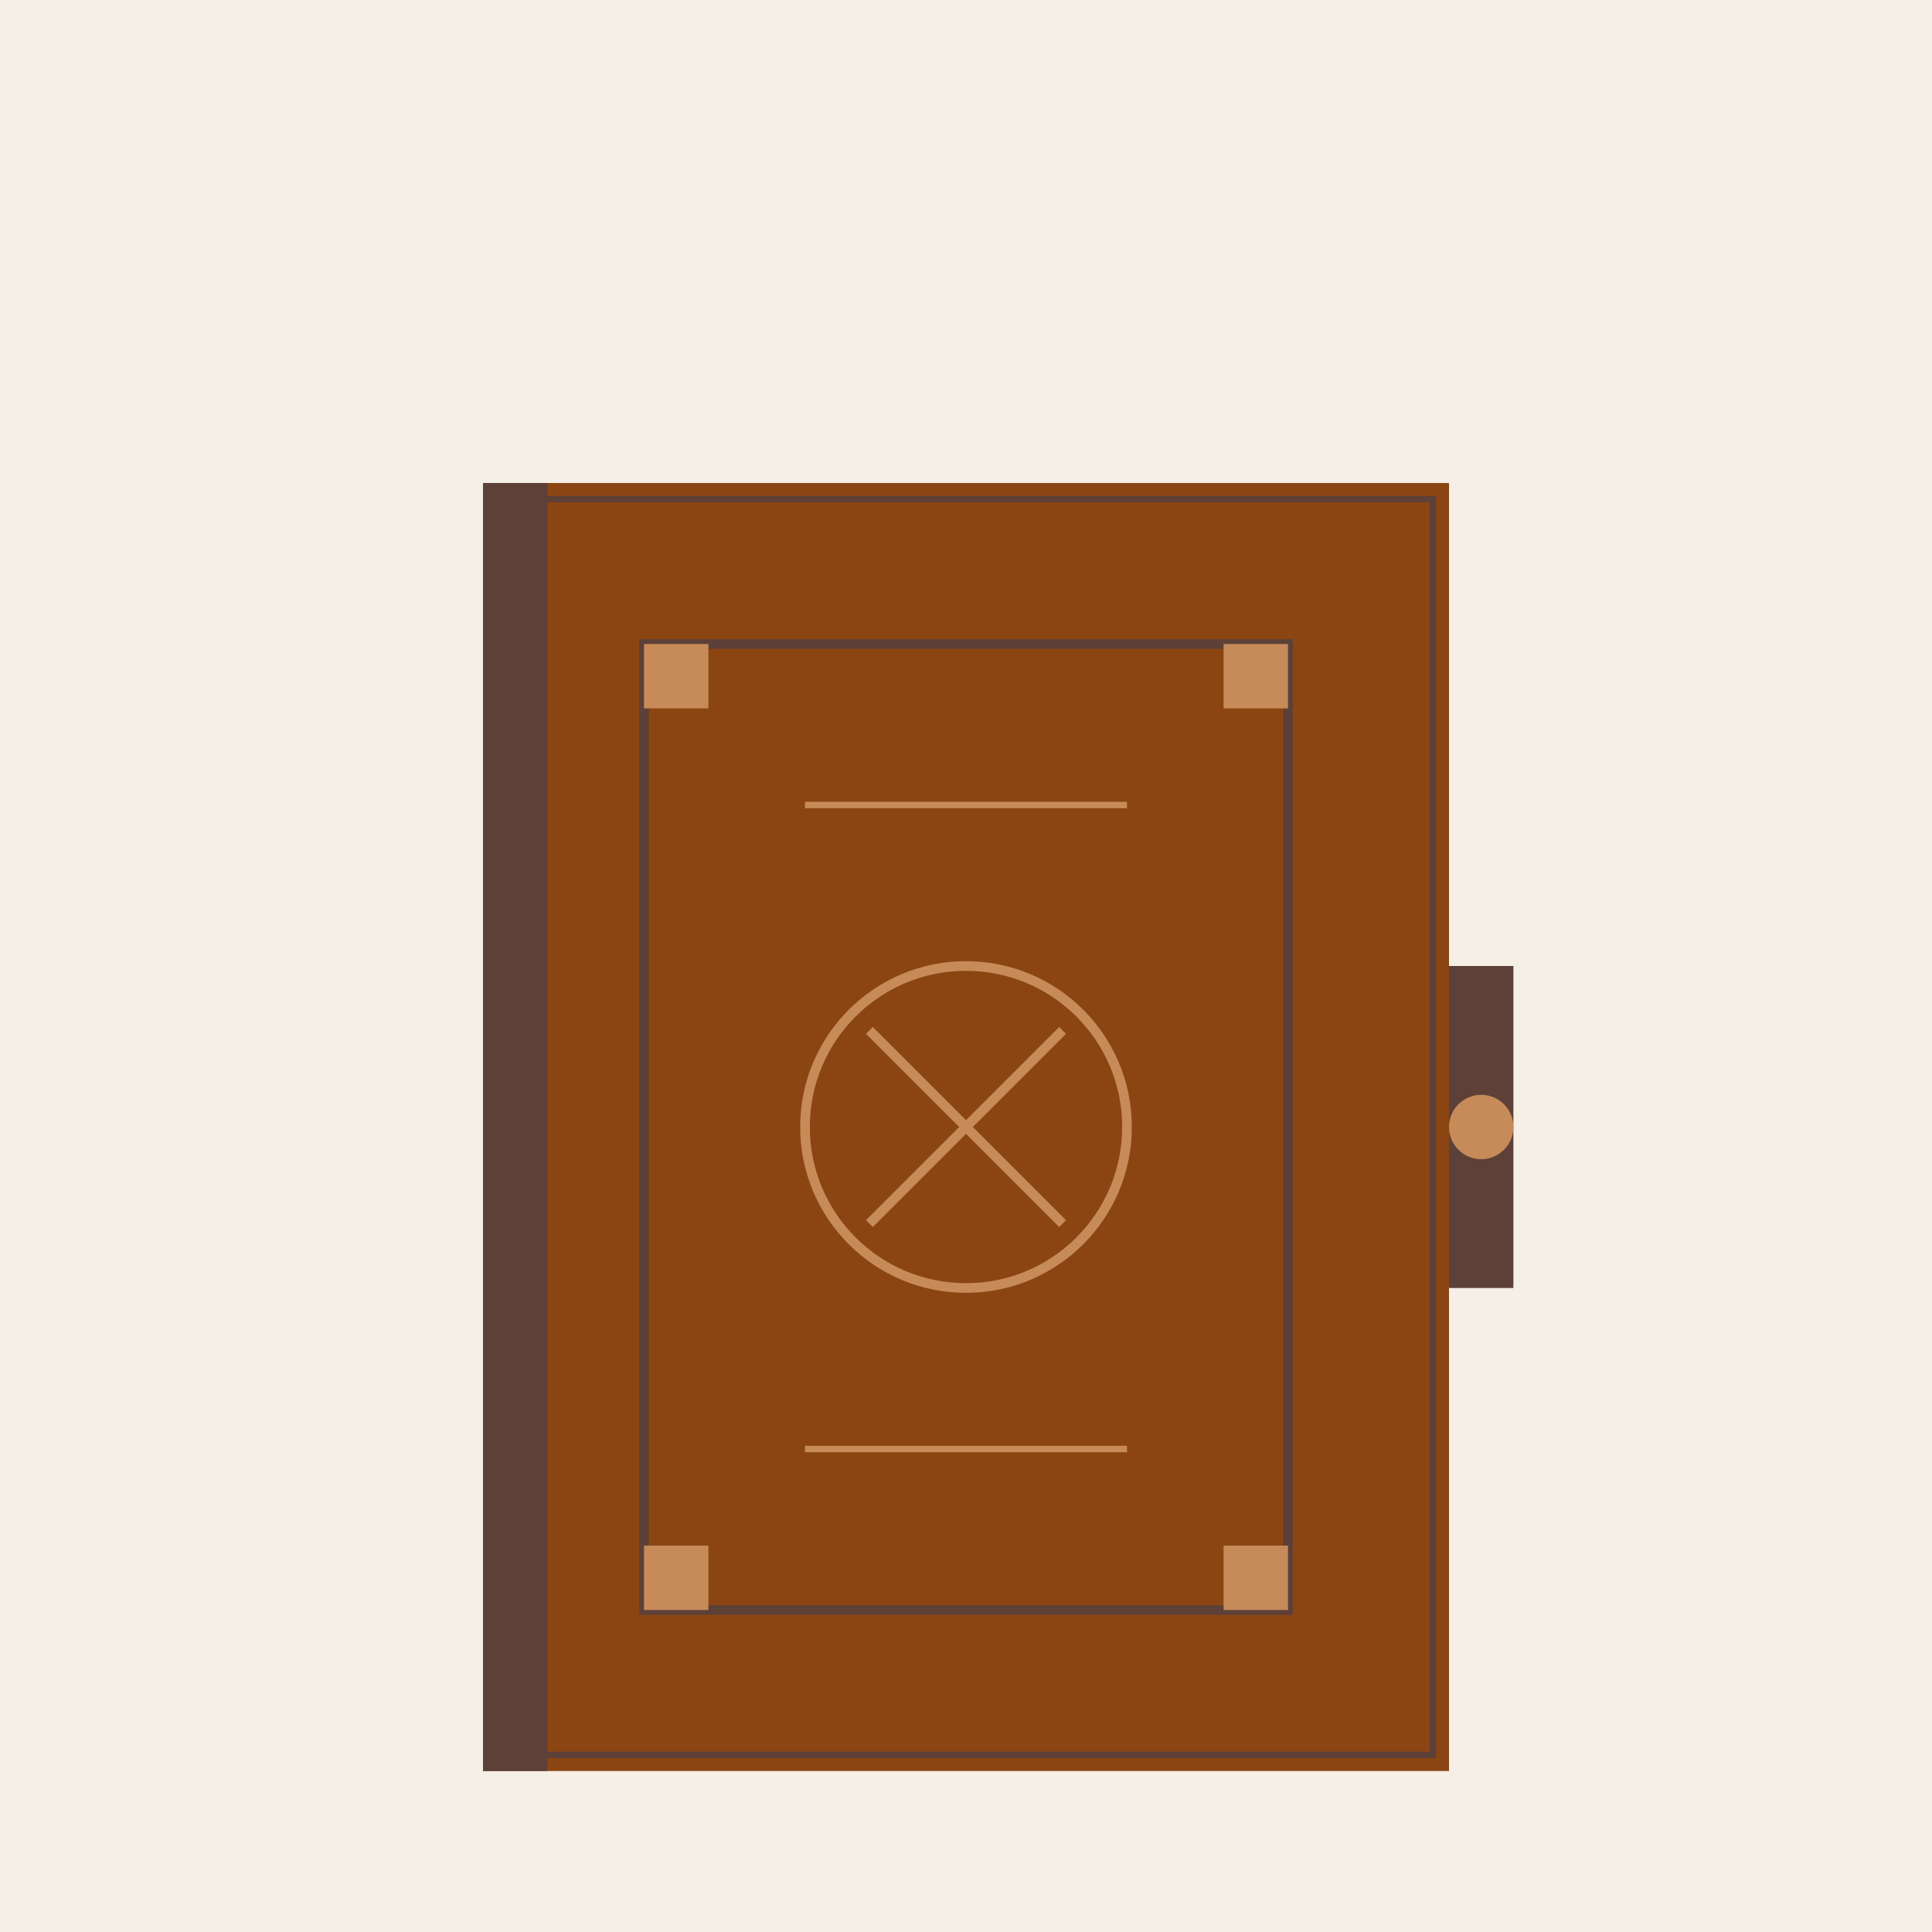 <svg width="600" height="600" viewBox="0 0 600 600" xmlns="http://www.w3.org/2000/svg">
  <rect width="600" height="600" fill="#F5EFE6" />
  
  <!-- Journal cover -->
  <rect x="150" y="150" width="300" height="400" fill="#8B4513" />
  <rect x="155" y="155" width="290" height="390" fill="#8B4513" stroke="#5D4037" stroke-width="2" />
  
  <!-- Binding -->
  <rect x="150" y="150" width="20" height="400" fill="#5D4037" />
  
  <!-- Embossed design -->
  <rect x="200" y="200" width="200" height="300" fill="none" stroke="#5D4037" stroke-width="3" />
  
  <!-- Decorative corner elements -->
  <path d="M200,200 L220,200 L220,220 L200,220 Z" fill="#C68B59" />
  <path d="M400,200 L380,200 L380,220 L400,220 Z" fill="#C68B59" />
  <path d="M200,500 L220,500 L220,480 L200,480 Z" fill="#C68B59" />
  <path d="M400,500 L380,500 L380,480 L400,480 Z" fill="#C68B59" />
  
  <!-- Central embossed design -->
  <circle cx="300" cy="350" r="50" fill="none" stroke="#C68B59" stroke-width="3" />
  <path d="M270,320 L330,380" stroke="#C68B59" stroke-width="3" fill="none" />
  <path d="M330,320 L270,380" stroke="#C68B59" stroke-width="3" fill="none" />
  
  <!-- Decorative patterns -->
  <path d="M250,250 L350,250" stroke="#C68B59" stroke-width="2" fill="none" />
  <path d="M250,450 L350,450" stroke="#C68B59" stroke-width="2" fill="none" />
  
  <!-- Strap and clasp -->
  <path d="M450,300 L470,300 L470,400 L450,400 Z" fill="#5D4037" />
  <circle cx="460" cy="350" r="10" fill="#C68B59" />
</svg>

